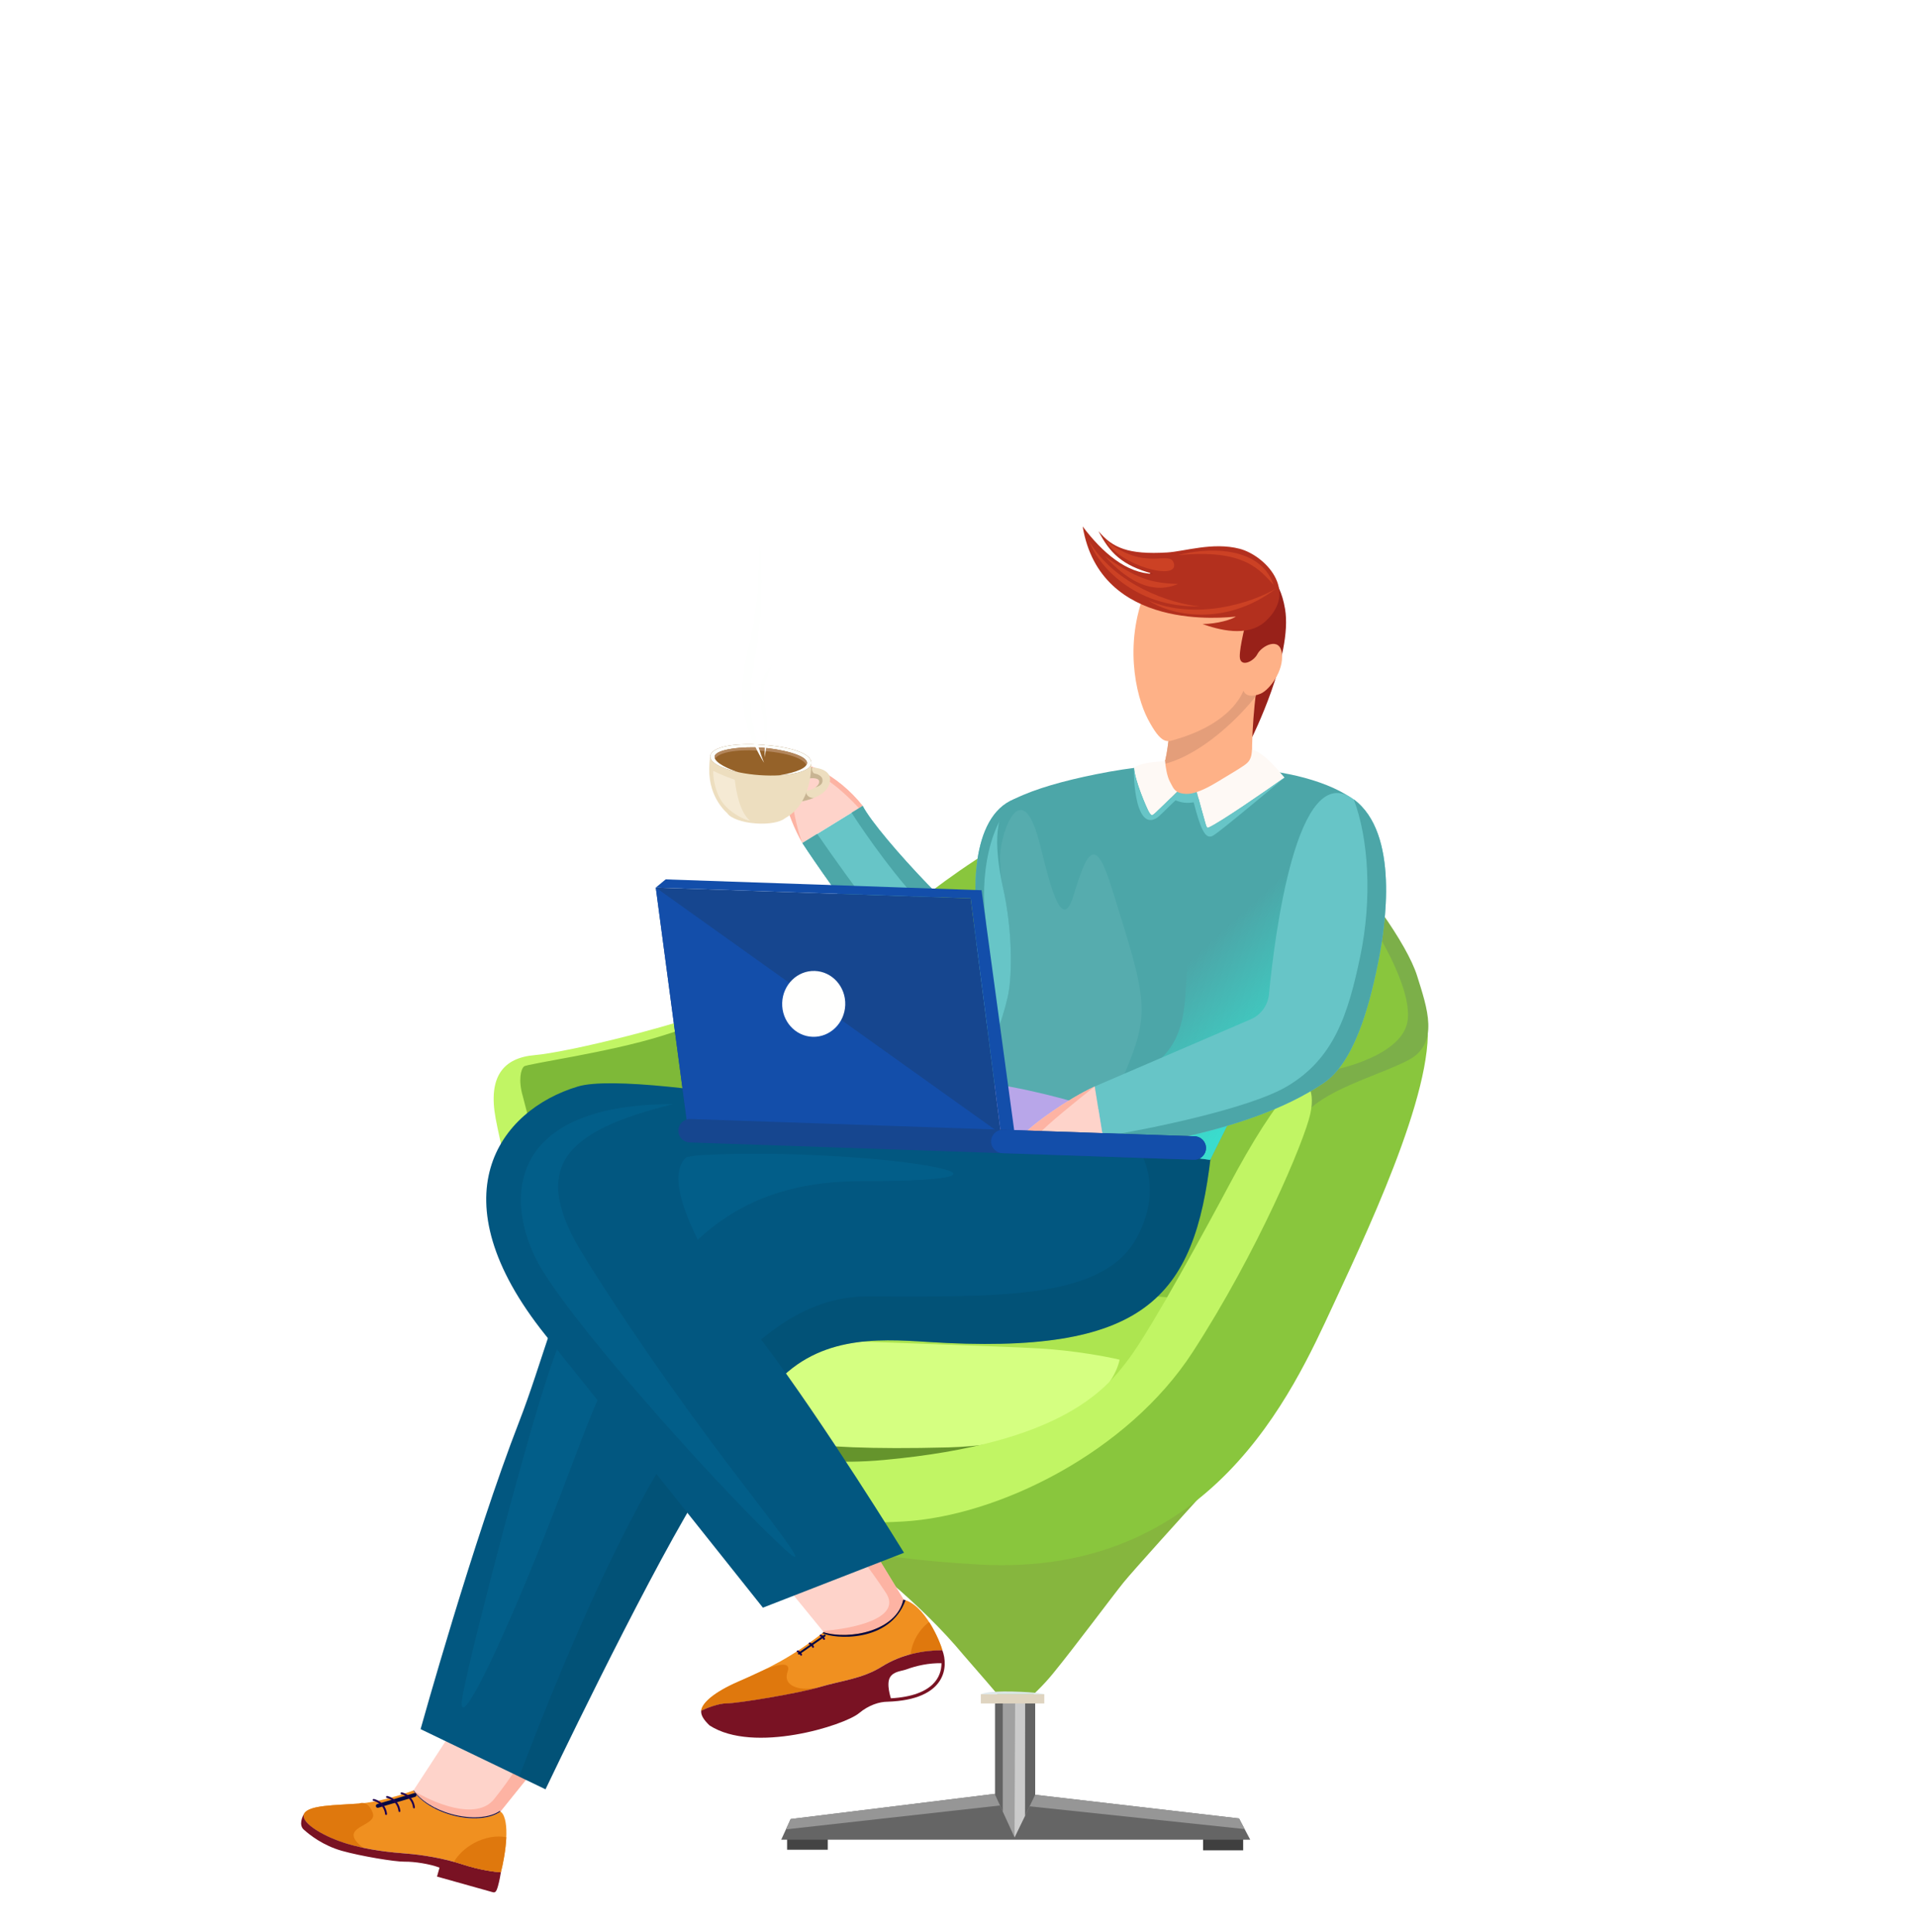 <svg width="375" height="378" viewBox="0 0 375 378" fill="none" xmlns="http://www.w3.org/2000/svg">
<rect x="0" y="0" width="375" height="378" fill="#333333" stroke="none"/>
<g clip-path="url(#clip0_1_66)">
<path d="M423 0H-49V378H423V0Z" fill="white"/>
<path d="M153.974 361.904V359.248H161.926V361.904H153.974Z" fill="#444444"/>
<path d="M235.348 362.02V359.481H243.186V362.02H235.348Z" fill="#3F3F3F"/>
<path d="M244.569 359.941H152.821L154.666 355.903L197.658 350.595L242.379 355.786L244.569 359.941Z" fill="#656565"/>
<path d="M197.658 350.595L242.379 355.786L243.474 357.865L197.658 353.017L153.743 357.922L154.666 355.903L197.658 350.595Z" fill="#969696"/>
<path d="M194.662 351.171V333.289L202.499 332.249V351.171L198.465 359.481L194.662 351.171Z" fill="#A1A1A1"/>
<path d="M198.465 359.478L198.58 332.769L200.54 332.508L200.482 355.326L198.465 359.478Z" fill="#CBCBCB"/>
<path d="M194.662 351.171V333.289L196.16 333.09V354.444L194.662 351.171Z" fill="#636363"/>
<path d="M202.499 332.249V351.171L200.54 355.207V332.508L202.499 332.249Z" fill="#636363"/>
<path d="M188.507 323.836C179.922 313.48 168.121 304.42 163.294 301.184L236.347 291.088C231.563 296.352 221.555 307.422 219.797 309.597C217.599 312.315 210.1 322.412 205.962 327.458C203.988 329.868 201.978 331.749 200.402 333.043L196.316 332.895C194.654 330.933 191.99 327.821 188.507 323.836Z" fill="#86B63E"/>
<path d="M191.869 331.471H204.281V333.286H191.869V331.471Z" fill="#DFD4C0"/>
<path d="M204.281 331.471H191.869C191.869 331.471 193.033 330.826 198.075 330.955C203.118 331.084 204.281 331.471 204.281 331.471Z" fill="#DDE7E9"/>
<path d="M190.835 168.255C208.031 156.994 227.943 150.393 236.606 152.464C257.552 157.472 275.264 185.341 278.757 197.378C282.215 209.3 268.93 237.852 261.013 254.872L260.784 255.365C252.897 272.32 236.864 308.691 191.481 306.103C146.098 303.514 134.203 291.865 123.988 282.675C113.774 273.485 104.723 233.49 103.171 228.572C101.62 223.653 96.19 207.992 103.171 207.345C110.154 206.697 125.669 202.944 146.227 196.213C166.785 189.483 173.638 179.516 190.835 168.255Z" fill="#89C63D"/>
<path d="M103.171 207.344C110.154 206.697 125.669 202.943 146.227 196.213C148.2 195.567 150.046 194.892 151.787 194.188C162.432 195.338 187.964 203.151 204.928 225.207C221.892 247.262 225.012 263.39 224.452 268.697C218.159 279.353 189.257 297.067 123.988 282.675C113.774 273.485 104.723 233.49 103.171 228.572C101.62 223.653 96.19 207.991 103.171 207.344Z" fill="#7EB938"/>
<path d="M128.384 260.414C126.626 261.035 126.876 262.14 127.221 262.614C139.418 267.274 164.639 276.8 167.949 277.628C172.087 278.664 202.342 279.829 210.876 275.946C217.702 272.839 225.357 259.896 228.331 253.813C217.944 252.95 192.722 251.638 174.931 253.295C152.692 255.366 130.583 259.637 128.384 260.414Z" fill="#ADE550"/>
<path d="M127.737 261.449C123.807 261.553 122.824 266.584 122.824 269.086C122.824 278.017 158.639 288.631 170.276 290.443C181.912 292.255 202.729 284.618 203.376 276.205C204.022 267.792 132.65 261.32 127.737 261.449Z" fill="#65942C"/>
<path d="M127.279 264.079C126.593 260.829 132.078 261.35 134.958 261.35C154.797 261.999 196.229 263.403 203.25 263.819C210.271 264.235 216.689 265.466 219.021 266.029C217.878 271.489 209.558 282.564 185.423 283.188C155.254 283.968 148.534 281.238 139.21 277.988C129.884 274.739 127.964 267.329 127.279 264.079Z" fill="#D5FF81"/>
<path d="M259.695 209.567C254.523 210.473 252.325 213.177 251.42 214.471C251.162 217.794 251.42 223.325 254.523 218.872C258.402 213.306 269.059 210.71 275.393 207.474C281.73 204.239 279.144 197.12 277.206 190.907C275.264 184.694 266.601 172.527 259.361 165.668C252.917 159.562 244.104 154.277 238.932 153.112C246.69 156.607 255.068 163.266 262.464 172.527C269.952 181.903 276.041 193.38 275.393 199.463C274.748 205.547 264.867 208.66 259.695 209.567Z" fill="#7CAF49"/>
<path d="M240.54 231.676C244.807 223.651 249.461 216.144 252.565 213.167C255.15 210.15 257.478 212.649 256.314 217.956C255.151 223.263 245.971 245.007 233.3 264.552C220.629 284.096 195.36 296.653 176.612 297.689C157.864 298.725 135.625 296.524 121.402 280.474C107.18 264.425 98.517 227.148 96.965 218.864C95.413 210.58 98.517 206.956 104.594 206.438C110.67 205.921 132.91 200.776 147.778 194.789C162.648 188.803 170.535 182.752 180.491 175.763C165.622 189.353 150.928 195.937 129.419 202.685C119.154 205.904 103.171 208.121 102.525 208.639C101.878 209.157 101.361 211.357 102.266 214.463C106.016 229.866 116.101 254.199 119.592 261.059C123.083 267.919 137.564 288.887 172.862 285.652C208.16 282.416 216.62 271.541 221.016 265.587C225.412 259.633 236.273 239.701 240.54 231.676Z" fill="#C1F564"/>
<path d="M70.252 352.872C74.102 352.595 78.865 351.074 80.766 350.349C81.787 350.069 87.879 351.212 90.152 351.849C92.425 352.488 97.594 353.559 98.349 354.904C99.797 357.273 98.708 363.501 97.982 366.317C96.867 366.257 93.844 365.873 90.666 364.83C86.693 363.529 82.35 362.877 79.58 362.666C76.811 362.455 71.844 362.004 67.347 360.552C62.85 359.103 58.521 356.378 59.536 354.775C60.55 353.172 65.44 353.222 70.252 352.872Z" fill="#F09020"/>
<path d="M97.891 354.429L104.909 345.709L88.796 338.171L80.864 350.327C82.089 352.283 84.835 354.136 88.297 355.106C92.225 356.208 95.955 355.865 97.891 354.429Z" fill="#FED3CA"/>
<path d="M104.909 345.709L97.891 354.429C95.955 355.865 92.225 356.208 88.297 355.106C84.835 354.136 82.089 352.283 80.864 350.33C84.678 352.702 93.178 356.353 96.665 351.99C100.151 347.628 101.628 344.963 101.931 344.175L104.909 345.709Z" fill="#FDB3A3"/>
<path d="M97.748 354.328C95.781 355.692 92.122 356 88.272 354.92C84.913 353.978 82.228 352.208 80.952 350.318C80.921 350.321 80.891 350.324 80.864 350.327C82.089 352.283 84.835 354.132 88.297 355.106C92.225 356.208 95.955 355.862 97.891 354.428C97.846 354.394 97.798 354.359 97.748 354.328Z" fill="#060A42"/>
<path d="M59.536 354.772C60.551 353.169 65.44 353.219 70.253 352.872C70.833 352.592 72.182 352.583 72.931 354.756C73.868 357.471 65.62 357.295 71.037 361.522C69.808 361.261 68.561 360.943 67.348 360.552C62.851 359.1 58.522 356.375 59.536 354.772Z" fill="#DF780D"/>
<path d="M67.347 360.552C62.85 359.103 58.521 356.378 59.536 354.775C59.09 355.468 58.44 357.071 59.402 357.947C60.605 359.04 63.234 361.097 66.906 362.127C70.578 363.157 77.243 364.272 79.139 364.241C81.034 364.206 84.105 364.688 85.979 365.403L85.489 367.155L96.33 370.197C96.854 370.342 97.078 370.216 97.421 368.991C97.696 368.011 97.909 366.802 97.981 366.317C96.867 366.257 93.844 365.872 90.666 364.83C86.693 363.526 82.35 362.874 79.58 362.663C76.81 362.452 71.844 362.004 67.347 360.552Z" fill="#791223"/>
<path fill-rule="evenodd" clip-rule="evenodd" d="M81.453 351.09C81.511 351.288 81.398 351.496 81.201 351.556L74.002 353.688C73.805 353.748 73.597 353.635 73.538 353.436C73.479 353.238 73.592 353.03 73.79 352.97L80.988 350.838C81.186 350.778 81.394 350.891 81.453 351.09Z" fill="#060A42"/>
<path fill-rule="evenodd" clip-rule="evenodd" d="M75.34 354.942C75.124 353.172 73.722 352.472 73.057 352.343C72.956 352.324 72.889 352.227 72.909 352.123C72.928 352.022 73.026 351.956 73.128 351.975C73.894 352.123 75.469 352.913 75.711 354.895C75.724 354.999 75.651 355.093 75.548 355.106C75.446 355.118 75.353 355.043 75.34 354.942Z" fill="#1F0050"/>
<path fill-rule="evenodd" clip-rule="evenodd" d="M77.954 354.362C77.739 352.592 76.337 351.89 75.672 351.764C75.57 351.745 75.504 351.644 75.523 351.543C75.543 351.442 75.641 351.376 75.742 351.395C76.508 351.543 78.084 352.334 78.326 354.315C78.338 354.419 78.265 354.51 78.163 354.523C78.06 354.536 77.967 354.463 77.954 354.362Z" fill="#1F0050"/>
<path fill-rule="evenodd" clip-rule="evenodd" d="M80.794 353.647C80.578 351.877 79.176 351.178 78.511 351.049C78.409 351.03 78.343 350.932 78.362 350.831C78.382 350.727 78.48 350.661 78.582 350.683C79.348 350.828 80.923 351.619 81.165 353.603C81.177 353.704 81.105 353.799 81.002 353.811C80.9 353.824 80.806 353.751 80.794 353.647Z" fill="#1F0050"/>
<path d="M99.043 359.459C98.937 361.954 98.399 364.698 97.982 366.317C96.868 366.257 93.844 365.872 90.666 364.83C90.052 364.628 89.428 364.439 88.802 364.269C89.624 362.874 90.958 361.579 92.677 360.634C94.845 359.443 97.16 359.075 99.043 359.459Z" fill="#DF780D"/>
<path d="M236.852 226.197C199.082 215.473 181.893 222.549 154.575 224.143C146.552 224.611 140.621 224.957 138.672 224.867C130.087 224.47 121.268 234.612 113.709 246.023C109.505 252.371 105.967 266.809 101.558 278.151C92.621 301.145 82.275 338.31 82.275 338.31L106.71 350.075C106.71 350.075 125.068 311.469 136.162 293.092C141.443 284.344 144.329 279.748 150.779 271.824C159.385 261.251 171.393 261.908 181.467 262.554C223.959 265.281 233.648 254.009 236.852 226.197Z" fill="#025780"/>
<path opacity="0.2" d="M136.162 293.092C141.443 284.345 144.329 279.748 150.779 271.825C159.385 261.252 171.393 261.908 181.467 262.555C223.959 265.282 233.647 254.009 236.851 226.198C231.152 224.58 225.921 223.367 221.053 222.479C223.717 225.173 227.663 232.961 222.143 242.559C215.242 254.557 193.997 253.647 169.664 253.647C145.331 253.647 125.155 285.759 101.558 347.596L106.709 350.078C106.709 350.078 125.068 311.47 136.162 293.092Z" fill="#003F58"/>
<path opacity="0.3" d="M112.501 284.969C126.152 248.438 139.307 231.103 168.499 231.103C211.066 231.102 168.938 224.38 137.494 225.985C120.643 226.845 115.473 246.463 108.358 265.653C103.861 277.783 92.344 322.012 90.553 331.443C88.624 341.602 98.835 321.539 112.501 284.969Z" fill="#04709F"/>
<path d="M151.746 307.838L165.277 324.409L179.336 317.155L168.842 300.001L151.746 307.838Z" fill="#FED3CA"/>
<path d="M179.337 317.155L168.843 300.001L165.67 301.456C166.82 302.728 169.955 306.545 173.296 311.635C176.638 316.726 166.446 318.723 160.932 319.089L165.278 324.409L179.337 317.155Z" fill="#FDB3A3"/>
<path d="M176.701 312.975C180.874 313.855 183.915 321.218 184.341 322.872C180.666 322.872 176.352 323.672 172.517 326.069C168.683 328.469 164.689 328.788 160.375 330.07C156.061 331.348 144.237 333.267 142.161 333.267C140.499 333.267 138.141 334.228 137.17 334.706C137.331 333.179 139.721 331.068 144.409 329.027C150.289 326.469 154.953 324.192 161.104 319.353C166.156 320.891 175.382 319.133 176.701 312.975Z" fill="#F09020"/>
<path fill-rule="evenodd" clip-rule="evenodd" d="M155.884 323.007C155.93 322.916 156.042 322.878 156.135 322.925C156.144 322.929 156.154 322.935 156.163 322.938C156.356 323.036 156.491 323.102 156.596 323.206C156.7 323.313 156.768 323.448 156.866 323.644C156.87 323.653 156.874 323.663 156.878 323.669C156.924 323.763 156.886 323.874 156.794 323.921C156.702 323.968 156.589 323.93 156.543 323.836C156.428 323.606 156.387 323.527 156.331 323.47C156.275 323.417 156.199 323.376 155.967 323.259C155.875 323.212 155.838 323.102 155.884 323.007Z" fill="#1F0050"/>
<path fill-rule="evenodd" clip-rule="evenodd" d="M158.217 321.467C158.263 321.376 158.375 321.338 158.467 321.385C158.477 321.388 158.486 321.395 158.496 321.398C158.689 321.495 158.824 321.561 158.928 321.665C159.033 321.773 159.101 321.908 159.198 322.103C159.202 322.113 159.206 322.122 159.21 322.128C159.257 322.223 159.219 322.333 159.126 322.38C159.034 322.425 158.922 322.39 158.876 322.295C158.76 322.062 158.719 321.987 158.664 321.93C158.608 321.876 158.531 321.836 158.3 321.719C158.208 321.672 158.17 321.562 158.217 321.467Z" fill="#1F0050"/>
<path fill-rule="evenodd" clip-rule="evenodd" d="M160.371 319.914C160.417 319.82 160.53 319.782 160.622 319.829C160.631 319.832 160.641 319.838 160.65 319.842C160.843 319.939 160.979 320.009 161.082 320.112C161.187 320.216 161.255 320.352 161.353 320.55C161.357 320.557 161.361 320.566 161.365 320.572C161.411 320.667 161.373 320.777 161.281 320.824C161.188 320.872 161.076 320.834 161.03 320.739C160.915 320.509 160.874 320.431 160.818 320.377C160.762 320.32 160.686 320.279 160.455 320.163C160.362 320.119 160.325 320.005 160.371 319.914Z" fill="#1F0050"/>
<path fill-rule="evenodd" clip-rule="evenodd" d="M161.477 319.905C161.536 319.99 161.515 320.106 161.43 320.163L156.377 323.685C156.293 323.741 156.176 323.722 156.117 323.637C156.058 323.552 156.079 323.436 156.164 323.376L161.216 319.857C161.301 319.797 161.418 319.82 161.477 319.905Z" fill="#060A42"/>
<path d="M181.752 317.356C183.186 319.596 184.119 322.009 184.341 322.872C182.395 322.872 180.271 323.096 178.133 323.663C178.261 322.529 178.64 321.338 179.283 320.201C179.949 319.023 180.81 318.056 181.752 317.356Z" fill="#DF780D"/>
<path d="M137.17 334.706C137.331 333.179 139.721 331.068 144.409 329.03C145.94 328.362 147.388 327.716 148.803 327.036C150.926 326.025 154.953 324.611 154.075 327.036C152.976 330.07 156.789 330.992 160.375 330.07C156.061 331.348 144.237 333.267 142.161 333.267C140.499 333.267 138.141 334.228 137.17 334.706Z" fill="#DF780D"/>
<path d="M161.104 319.353C166.156 320.891 175.382 319.133 176.7 312.975C176.848 313.007 176.995 313.046 177.139 313.093C174.064 321.552 163.081 320.673 160.884 319.523C160.957 319.467 161.03 319.41 161.104 319.353Z" fill="#060A42"/>
<path d="M138.805 337.586C137.648 336.486 137.077 335.573 137.169 334.706C138.14 334.228 140.498 333.267 142.16 333.267C144.237 333.267 156.06 331.349 160.374 330.066C164.688 328.788 168.682 328.469 172.517 326.069C176.352 323.669 180.665 322.872 184.34 322.872C185.565 326.069 185.139 332.564 173.635 332.946C172.038 332.946 169.961 333.585 168.043 335.185C165.167 337.586 147.433 343.183 138.805 337.586Z" fill="#791223"/>
<path fill-rule="evenodd" clip-rule="evenodd" d="M174.115 328.148C173.309 329.449 174.274 332.278 174.274 332.278C178.534 332.038 181.032 330.908 182.44 329.547C183.731 328.299 184.175 326.794 184.17 325.408C181.691 325.357 179.232 325.908 177.348 326.608C176.334 326.986 174.843 326.973 174.115 328.148Z" fill="white"/>
<path d="M196.902 225.134C196.902 225.133 196.901 225.133 196.901 225.133H138.612C123.802 225.133 140.445 250.96 149.238 262.555C160.997 278.061 176.842 303.803 176.842 303.803L149.238 314.544C149.238 314.544 123.437 282.097 106.71 261.228C85.044 234.197 97.596 217.2 113.049 212.573C125.41 208.871 192.841 222.619 196.901 225.133H196.902V225.134Z" fill="#025780"/>
<path opacity="0.3" d="M114.279 245.831C103.384 228.38 110.285 221.291 131.711 216.019C97.391 216.019 98.844 236.742 106.108 248.558C113.371 260.374 136.251 286.005 148.236 298.002C160.221 310 156.153 304.434 146.057 291.276C136.433 278.733 125.174 263.282 114.279 245.831Z" fill="#04709F"/>
<path d="M200.172 155.848C205.093 154.952 205.801 190.932 205.801 190.932C205.801 190.932 208.776 211.837 195.814 207.111C180.77 201.625 156.954 164.937 156.954 164.937L168.757 157.666C171.699 163.482 191.851 184.697 191.274 180.752C190.185 173.299 190.185 157.666 200.172 155.848Z" fill="#67C5C7"/>
<path d="M156.953 164.937L168.756 157.666C163.853 151.485 156.59 148.032 154.048 149.85C151.506 151.668 154.048 159.847 156.953 164.937Z" fill="#FED3CA"/>
<path d="M154.048 149.85C151.506 151.668 154.048 159.847 156.953 164.937C155.319 160.756 153.849 151.741 155.319 150.939C157.316 149.85 161.675 151.291 168.03 158.114L168.756 157.666C163.853 151.485 156.59 148.032 154.048 149.85Z" fill="#FDB3A3"/>
<path d="M162.377 152.655C162.521 150.602 159.852 150.129 158.498 150.149L157.967 152.346C158.807 152.184 160.436 152.11 160.24 153.103C160.045 154.096 158.448 154.613 157.673 154.748L156.584 156.842C159.163 156.363 162.198 155.223 162.377 152.655Z" fill="#EDDEBF"/>
<path d="M157.673 154.749L156.584 156.844C157.445 156.684 158.356 156.45 159.195 156.115C158.685 156.142 157.668 155.907 157.673 154.749Z" fill="#C8B493"/>
<path d="M157.968 152.347C158.806 152.186 160.435 152.111 160.24 153.104C160.165 153.488 159.88 153.801 159.514 154.048C160.83 153.656 160.966 153.061 160.883 152.457C160.799 151.854 159.948 151.448 159.543 151.388C159.139 151.328 159.054 151.196 158.919 150.872C158.812 150.613 158.845 150.287 158.875 150.157C158.742 150.151 158.615 150.149 158.498 150.15L157.968 152.347Z" fill="#C8B493"/>
<path d="M153.577 160.081C157.929 157.664 158.647 152.52 158.708 149.409L157.832 149.347C157.832 149.347 157.353 151.705 148.439 151.079C139.931 150.482 139.816 148.083 139.816 148.083L138.941 148.021C137.85 154.711 141.26 158.176 142.276 159.124C142.906 160.086 145.16 160.918 147.893 161.11C150.46 161.29 152.688 160.852 153.577 160.081Z" fill="#EDDEBF"/>
<path d="M146.735 160.588C144.682 158.934 143.974 154.689 143.744 152.575C143.161 152.377 140.803 151.488 139.529 150.832C139.455 151.896 139.846 154.976 141.329 156.999C142.827 159.044 145.513 160.387 146.735 160.588Z" fill="#F5EAD4"/>
<path d="M146.789 148.604C146.013 148.197 146.873 147.708 147.399 147.514C145.002 147.188 140.553 147.883 141.436 148.732C142.32 149.58 145.013 150.178 145.884 150.303C146.755 150.427 148.013 150.42 148.236 149.933C148.458 149.445 147.759 149.113 146.789 148.604Z" fill="#C4986B"/>
<path d="M158.71 149.378C158.595 151.02 154.077 152.042 148.618 151.658C143.16 151.275 138.828 149.633 138.943 147.99C139.075 146.111 143.576 145.326 149.035 145.71C154.493 146.093 158.852 147.343 158.71 149.378Z" fill="#956229"/>
<path d="M149.035 145.71C143.576 145.326 139.075 146.111 138.943 147.99C138.86 149.178 141.103 150.366 144.415 151.078C142.837 150.58 139.701 149.277 139.787 148.049C139.895 146.515 145.523 146.029 148.995 146.273C152.467 146.517 157.979 147.69 157.865 149.319C157.774 150.621 154.112 151.452 152.292 151.705C155.97 151.523 158.622 150.631 158.71 149.378C158.852 147.343 154.493 146.093 149.035 145.71Z" fill="#FCFEFB"/>
<path d="M148.995 146.273C145.523 146.029 139.895 146.515 139.787 148.049C139.777 148.198 139.814 148.348 139.889 148.497C140.14 147.77 142.304 146.432 148.951 146.899C155.599 147.365 157.568 148.972 157.722 149.717C157.806 149.589 157.856 149.456 157.865 149.318C157.979 147.69 152.467 146.517 148.995 146.273Z" fill="#B3865C"/>
<path d="M146.977 133.149C145.997 138.838 148.225 146.251 149.461 149.246C144.081 140.478 144.771 133.442 146.297 127.329C147.823 121.216 148.492 114.812 148.56 106.41C149.853 115.975 148.202 126.037 146.977 133.149Z" fill="#FEFFFE"/>
<path d="M149.534 136.399C149.196 133.801 150.583 130.934 151.319 129.826C148.246 132.81 148.392 135.946 149.002 138.808C149.611 141.669 149.766 144.53 149.545 148.162C150.511 144.23 149.956 139.647 149.534 136.399Z" fill="#FEFFFE"/>
<path d="M195.814 207.111C180.77 201.626 156.954 164.937 156.954 164.937L159.859 163.148C165.67 171.621 179.144 190.206 186.553 196.75C195.814 204.93 203.077 203.111 205.801 190.932C205.801 190.932 208.776 211.837 195.814 207.111Z" fill="#4CA6A8"/>
<path d="M191.274 180.752C190.184 173.299 190.184 157.666 200.172 155.847C194.361 158.21 191.637 169.845 192.727 179.116C193.816 188.387 188.732 184.933 181.65 178.207C175.984 172.826 169.241 163.166 166.578 159.008L168.757 157.666C171.699 163.482 191.851 184.697 191.274 180.752Z" fill="#4CA6A8"/>
<path d="M267.36 161.849C268.631 156.941 260.166 153.079 252.21 151.481C240.231 149.076 228.757 148.583 214.411 151.482C207.982 152.781 202.555 154.312 198.576 156.249C194.597 158.187 194.267 165.049 196.25 173.866C198 181.651 198.1 190.665 197.144 194.992C195.066 204.388 187.279 220.576 187.279 220.576L236.73 226.927C236.73 226.927 252.211 195.944 256.205 187.387C261.799 175.401 272.784 168.14 267.36 161.849Z" fill="#4CA6A8"/>
<path opacity="0.45" d="M199.115 222.097C206.128 220.011 216.791 217.426 219.601 210.931C225.23 197.918 224.423 196.081 217.523 173.867C214.236 163.288 212.69 166.395 209.947 175.371C207.281 184.097 204.453 168.404 202.895 163.305C199.386 151.818 195.362 163.851 195.631 168.394C195.74 170.229 195.74 171.484 196.082 173.099C196.136 173.353 196.192 173.609 196.25 173.867C198.001 181.652 198.1 190.666 197.144 194.992C195.066 204.389 187.279 220.577 187.279 220.577L199.115 222.097Z" fill="#62B5B7"/>
<path d="M256.205 187.387C261.799 175.401 272.058 168.139 266.633 161.849C258.429 150.255 250.091 157.657 233.099 181.44C230.933 191.583 233.947 201.296 226.501 207.658C214.043 218.305 203.484 217.566 188.887 217.111C187.922 219.239 187.279 220.576 187.279 220.576L236.73 226.927C236.73 226.927 252.211 195.944 256.205 187.387Z" fill="url(#paint0_linear_1_66)"/>
<path d="M191.284 211.656C189.139 216.708 187.279 220.575 187.279 220.575C192.968 220.995 207.326 221.909 219.238 222.2C234.128 222.563 207.435 213.474 191.284 211.656Z" fill="#B8A6E9"/>
<path d="M244.678 199.424C246.675 198.564 248.026 196.672 248.235 194.507C249.345 183.073 253.691 148.158 264.817 156.397C273.716 162.985 271.095 180.937 269.537 188.572C267.759 197.297 264.816 207.867 259.006 211.839C243.204 222.64 216.151 224.927 216.151 224.927L214.154 212.566L244.678 199.424Z" fill="#67C5C7"/>
<path d="M216.152 224.926L214.154 212.565C208.706 215.111 202.169 219.836 200.353 221.837C196.272 226.333 208.888 225.866 216.152 224.926Z" fill="#FED3CA"/>
<path d="M200.354 221.836C202.169 219.836 208.706 215.111 214.154 212.565C211.067 214.989 204.566 220.238 203.259 221.836C201.625 223.835 209.659 224.626 215.902 224.958C208.603 225.875 196.318 226.282 200.354 221.836Z" fill="#FDB3A3"/>
<path d="M259.006 211.838C243.204 222.64 216.151 224.927 216.151 224.927L215.74 222.382C224.654 220.927 244.334 216.929 251.742 212.565C261.003 207.112 263.727 198.387 266.088 187.116C268.448 175.846 267.721 164.032 264.817 156.396C273.716 162.985 271.095 180.937 269.537 188.571C267.759 197.297 264.816 207.867 259.006 211.838Z" fill="#4CA6A8"/>
<path d="M134.413 219.748L128.282 173.656L189.876 175.769L195.798 221.854L134.413 219.748Z" fill="#16468F"/>
<path d="M134.413 219.748L128.282 173.656L195.798 221.854L134.413 219.748Z" fill="#134EAA"/>
<path d="M189.876 175.77L195.798 221.854L198.503 221.947L192.014 174.175L130.212 172.054L128.282 173.656L189.876 175.77Z" fill="#134EAA"/>
<path d="M135.065 218.937C133.801 218.894 132.741 219.884 132.698 221.15C132.655 222.416 133.644 223.476 134.908 223.52L233.543 226.904C234.807 226.947 235.866 225.956 235.91 224.691C235.953 223.425 234.964 222.365 233.699 222.321L135.065 218.937Z" fill="#16468F"/>
<path d="M196.244 221.036C194.979 220.993 193.92 221.984 193.876 223.249C193.833 224.515 194.823 225.576 196.087 225.619L233.543 226.904C234.807 226.947 235.867 225.957 235.91 224.691C235.953 223.426 234.964 222.365 233.699 222.321L196.244 221.036Z" fill="#134EAA"/>
<path d="M165.345 196.624C165.223 200.182 162.363 202.971 158.957 202.854C155.552 202.737 152.89 199.759 153.011 196.201C153.133 192.644 155.993 189.854 159.398 189.971C162.804 190.088 165.467 193.067 165.345 196.624Z" fill="#FFFFFE"/>
<path d="M242.662 130.217L244.841 144.448C244.841 144.448 252.943 128.27 251.378 119.129C250.289 112.766 247.259 110.752 241.572 108.582C235.885 106.412 228.094 107.635 225.481 111.355C223.391 114.33 223.05 120.281 223.05 122.761C224.126 120.54 226.465 115.726 227.941 115.23C229.785 114.61 242.662 130.217 242.662 130.217Z" fill="#982119"/>
<path d="M245.078 150.231C244.54 145.479 245.568 134.99 246.184 132.55C243.1 131.415 233.399 138.278 228.935 141.851C228.84 142.101 228.435 147.603 227.719 149.487C226.825 151.842 226.087 155.156 229.745 156.394C233.403 157.632 238.988 154.343 245.078 150.231Z" fill="#FEB187"/>
<path d="M228.935 141.851C228.84 142.101 228.436 147.603 227.72 149.487C235.377 147.554 242.834 139.87 245.605 136.269C245.801 134.59 246.01 133.244 246.185 132.55C243.101 131.415 233.4 138.278 228.935 141.851Z" fill="#E49E7A"/>
<path d="M229.917 144.694C239.3 141.972 242.376 137.263 243.242 135.135C243.666 136.2 244.907 136.427 246.605 135.714C248.302 135.001 251.163 131.297 250.762 127.871C250.36 124.445 246.78 126.41 245.98 127.963C245.18 129.517 242.537 130.677 242.522 128.424C242.51 126.447 243.636 122.053 244.474 118.602C244.643 117.906 244.082 117.285 243.35 117.309C238.285 117.472 232.45 115.144 227.973 113.297C226.676 112.762 225.089 113.287 224.503 114.583C219.689 125.242 222.104 136.062 224.558 140.719C227.19 145.712 228.294 145.19 229.917 144.694Z" fill="#FEB187"/>
<path d="M247.565 121.545C254.102 115.546 247.384 108.639 242.481 107.366C237.252 106.009 231.732 107.888 228.317 108.094C220.709 108.55 217.603 107.184 214.879 103.913C217.058 108.093 219.419 110.638 225.593 112.275C220.408 112.213 215.606 108.094 211.792 103.005C215.243 123.728 239.728 120.82 241.754 120.636C241.028 121.182 238.122 122.091 235.217 122.091C238.304 123.181 244.007 124.811 247.565 121.545Z" fill="#B3301E"/>
<path d="M230.445 108.621C235.53 107.227 246.389 106.439 249.149 114.438C246.425 111.53 243.52 107.348 230.445 108.621Z" fill="#CC4124"/>
<path d="M216.1 108.806C218.641 111.54 224.088 116.983 230.446 114.256C224.998 114.074 222.274 113.169 216.1 108.806Z" fill="#CC4124"/>
<path d="M216.332 105.729C223.959 111.91 228.718 107.625 229.588 110.092C230.934 113.91 218.874 110.638 216.332 105.729Z" fill="#CC4124"/>
<path d="M213.063 105.911C214.698 110.395 221.744 118.927 234.672 118.636C229.043 118.144 218.148 114.455 213.063 105.911Z" fill="#CC4124"/>
<path d="M224.685 117.496C228.634 120.171 239.337 122.952 249.644 115.133C244.794 118.037 233.806 121.437 224.685 117.496Z" fill="#CC4124"/>
<path d="M227.923 148.941C227.955 149.847 228.302 151.938 228.845 152.913C229.287 153.707 229.522 154.451 230.276 154.899C230.678 155.138 231.228 155.293 232.036 155.325C232.667 155.35 233.379 155.205 234.102 154.966C236.042 154.326 238.07 153.017 238.882 152.531C239.996 151.863 242.38 150.449 243.372 149.752C244.365 149.055 244.815 148.5 244.941 146.578C245.949 147.03 246.642 147.417 247.575 148.214C249.147 149.558 250.297 151.038 251.273 152.133C247.291 154.957 238.753 160.864 236.456 161.901C236.147 162.06 236.058 161.922 235.857 161.287C235.696 160.78 234.62 156.862 234.102 154.966C233.379 155.205 232.667 155.35 232.036 155.325C231.228 155.293 230.678 155.138 230.276 154.899C229.005 156.153 226.358 158.754 225.934 159.12C225.405 159.577 225.25 159.657 224.806 158.964C224.362 158.271 221.918 152.574 221.844 150.214C222.682 149.597 224.496 149.048 227.923 148.941Z" fill="#FEF9F5"/>
<path d="M236.456 161.902C238.752 160.864 247.291 154.958 251.273 152.134C247.134 155.623 238.542 162.781 237.279 163.506C235.701 164.413 234.776 161.846 233.5 156.969C232.119 157.221 231.005 157.019 229.961 156.581C228.341 158.063 226.776 159.793 226.158 160.112C225.54 160.431 223.995 161.228 222.836 158.136C221.909 155.663 221.727 151.474 221.845 150.214C221.919 152.574 224.362 158.271 224.806 158.965C225.251 159.658 225.405 159.578 225.934 159.12C226.358 158.754 229.005 156.154 230.276 154.9C230.678 155.139 231.228 155.293 232.036 155.326C232.667 155.351 233.378 155.206 234.102 154.967C234.62 156.862 235.697 160.78 235.857 161.288C236.058 161.922 236.147 162.061 236.456 161.902Z" fill="#67C5C7"/>
</g>
<defs>
<linearGradient id="paint0_linear_1_66" x1="258.587" y1="203.647" x2="238.897" y2="182.248" gradientUnits="userSpaceOnUse">
<stop stop-color="#3ADCCD"/>
<stop offset="1" stop-color="#3ADCCD" stop-opacity="0"/>
</linearGradient>
<clipPath id="clip0_1_66">
<rect width="472" height="378" fill="white" transform="translate(-49)"/>
</clipPath>
</defs>
</svg>
